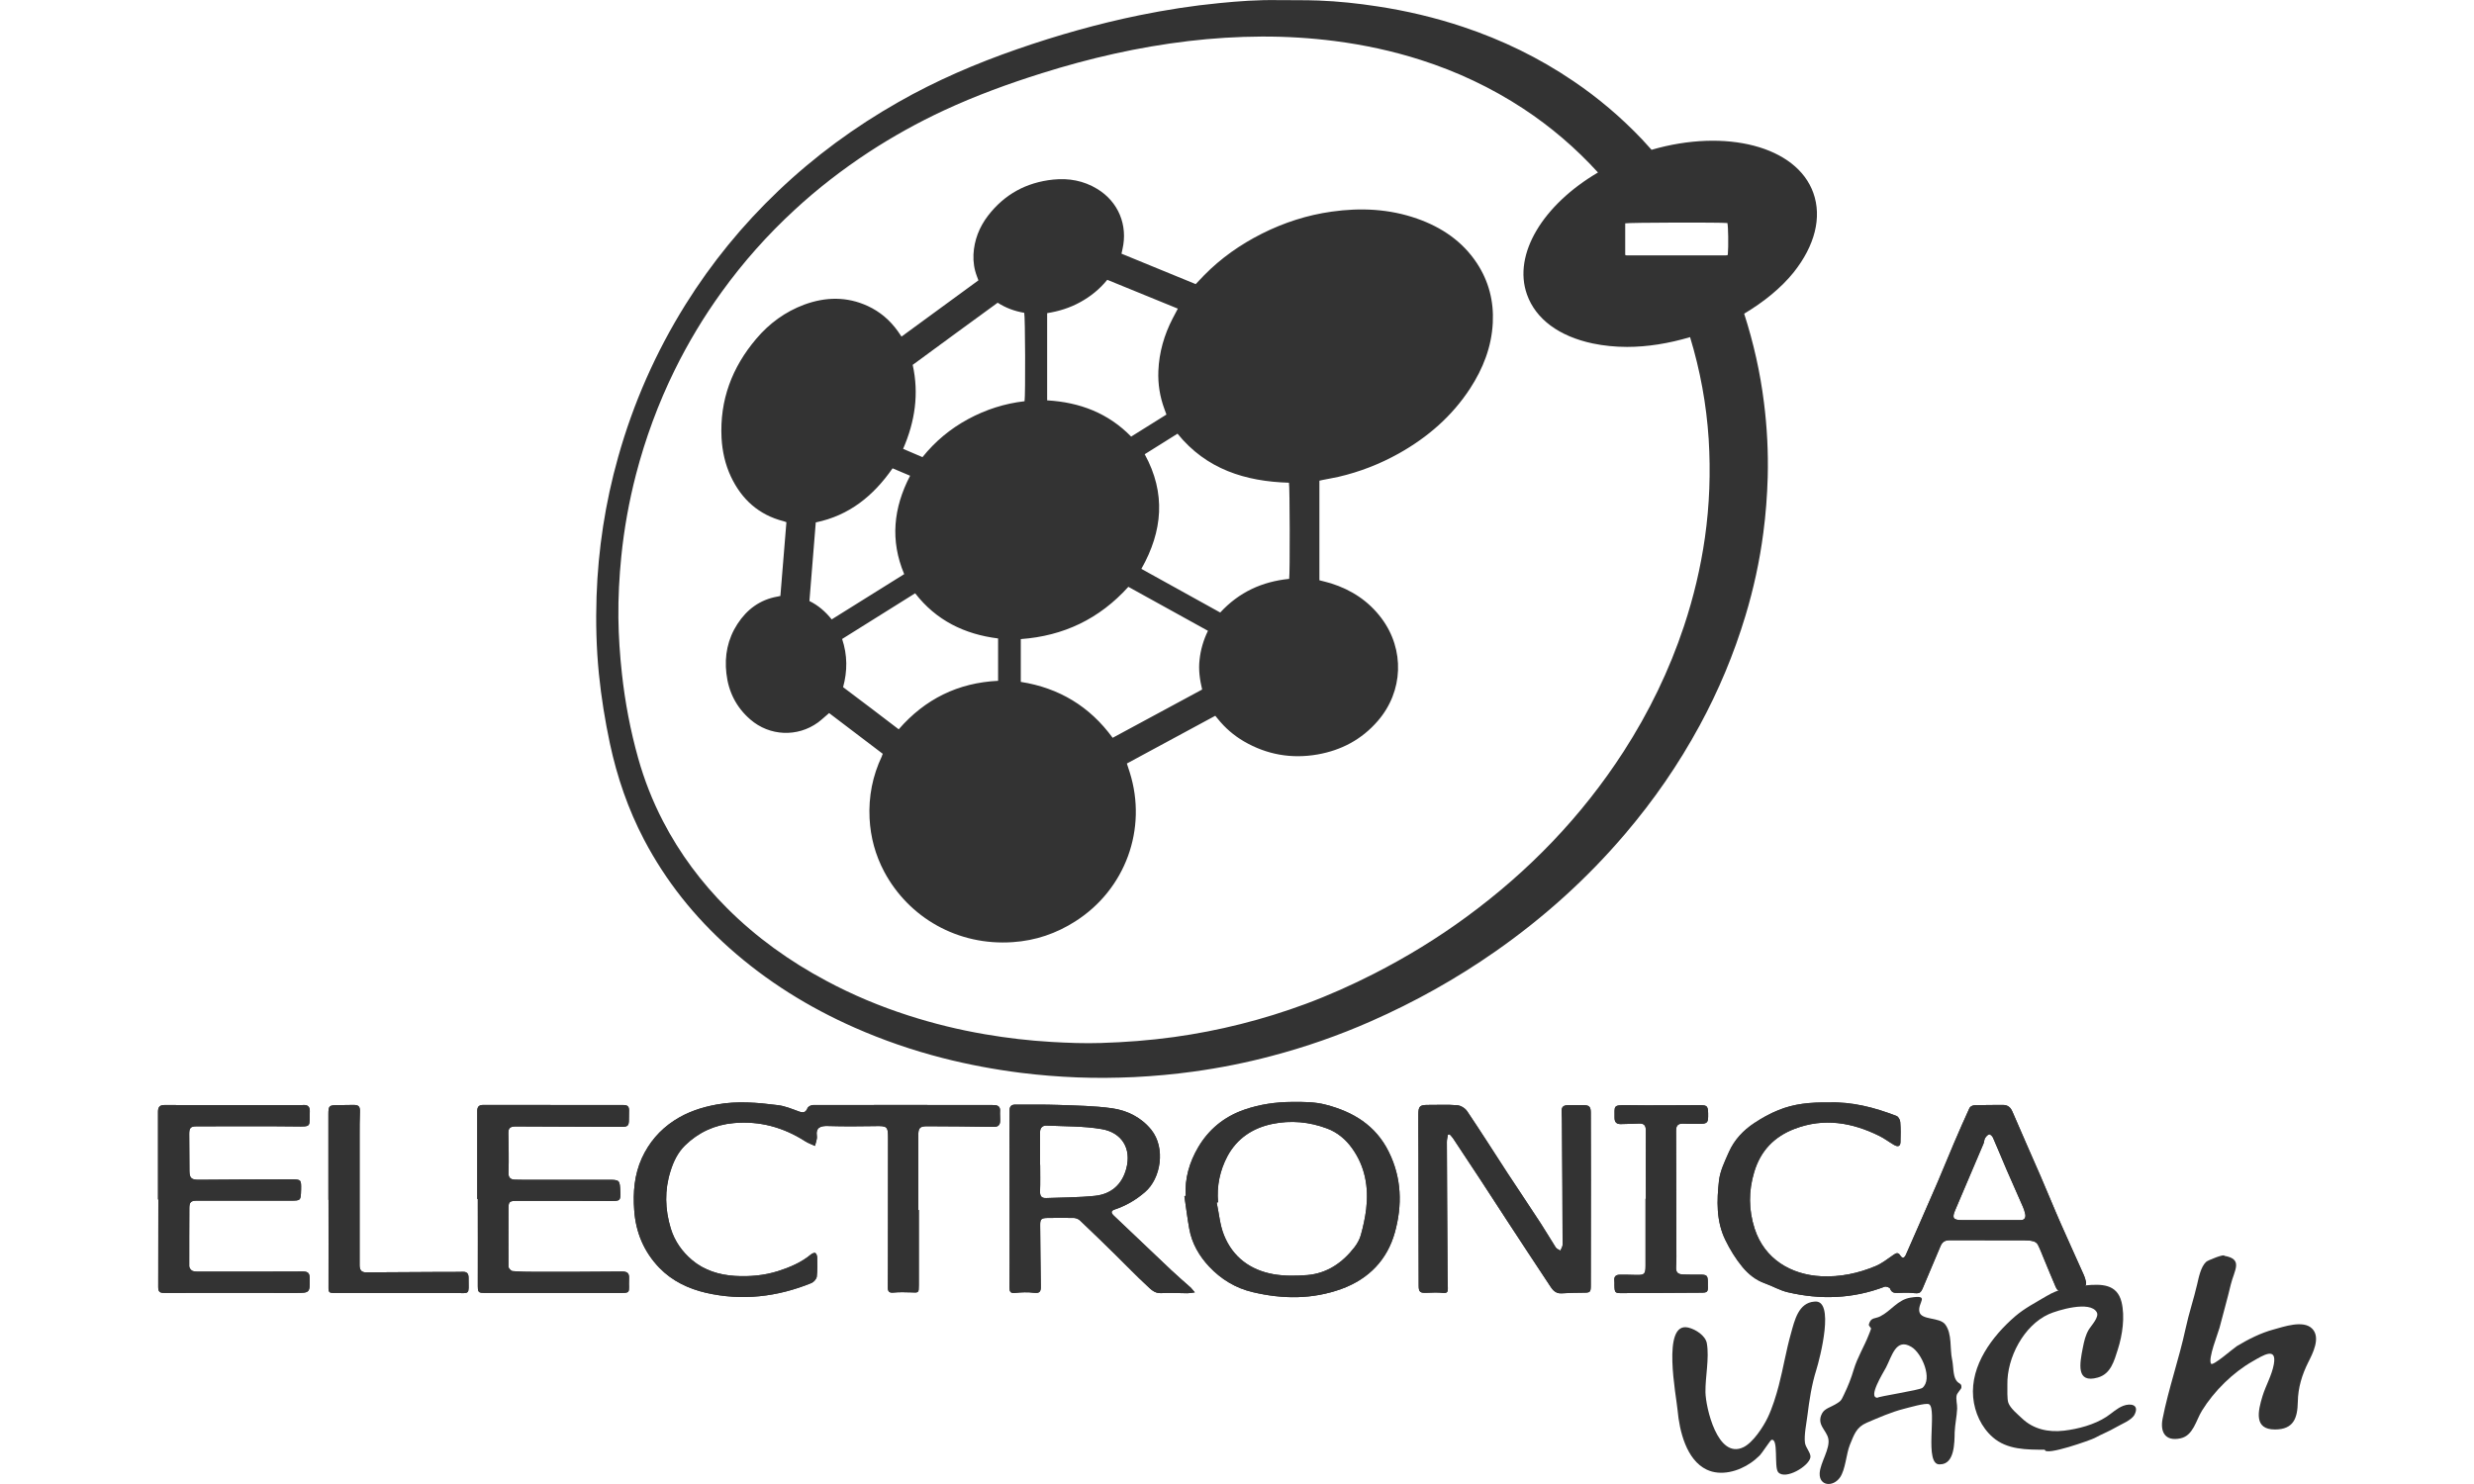 <?xml version="1.0" encoding="utf-8"?>
<!-- Generator: Adobe Illustrator 27.8.1, SVG Export Plug-In . SVG Version: 6.00 Build 0)  -->
<svg version="1.1" id="Capa_1" xmlns="http://www.w3.org/2000/svg" xmlns:xlink="http://www.w3.org/1999/xlink" x="0px" y="0px"
	 viewBox="0 0 230 138" style="enable-background:new 0 0 230 138;" xml:space="preserve">
<style type="text/css">
	.st0{fill:#333333;}
	.st1{fill-rule:evenodd;clip-rule:evenodd;fill:#333333;}
</style>
<g id="electronica-negro_00000158751155190868291210000016132437521323079818_">
	<g>
		<g>
			<path class="st0" d="M191.35,120c0.14-0.04,0.28-0.08,0.42-0.13C191.8,119.98,191.4,120.13,191.35,120"/>
			<path class="st0" d="M191.35,120c0.14-0.04,0.28-0.08,0.42-0.13C191.8,119.98,191.4,120.13,191.35,120"/>
			<path class="st0" d="M82.07,70.1c-1.68-1.28-3.35-2.54-4.99-3.79c-0.36,0.3-0.68,0.61-1.03,0.87c-1.91,1.39-4.5,1.28-6.29-0.27
				c-1.31-1.13-2.04-2.58-2.23-4.29c-0.19-1.65,0.12-3.2,1.03-4.6c0.88-1.35,2.08-2.25,3.7-2.54c0.09-0.02,0.17-0.03,0.29-0.06
				c0.19-2.28,0.37-4.56,0.56-6.86c-0.1-0.03-0.17-0.07-0.26-0.09c-2.31-0.59-3.9-2.03-4.9-4.15c-0.53-1.13-0.8-2.34-0.87-3.59
				c-0.18-3.52,0.97-6.57,3.23-9.23c1.21-1.43,2.69-2.51,4.45-3.17c1.99-0.73,3.97-0.77,5.92,0.13c1.14,0.53,2.06,1.32,2.79,2.34
				c0.11,0.15,0.21,0.31,0.34,0.5c2.38-1.74,4.75-3.48,7.15-5.23c-0.05-0.13-0.09-0.26-0.14-0.38c-0.25-0.65-0.35-1.33-0.32-2.03
				c0.07-1.34,0.54-2.54,1.35-3.6c1.53-1.99,3.56-3.1,6.06-3.36c1.45-0.15,2.83,0.1,4.08,0.86c1.98,1.19,2.88,3.38,2.36,5.62
				c-0.03,0.13-0.06,0.26-0.09,0.41c2.31,0.95,4.6,1.89,6.9,2.83c0.27-0.28,0.52-0.56,0.78-0.82c1.57-1.6,3.37-2.86,5.37-3.87
				c2.05-1.03,4.21-1.73,6.49-2.05c2.69-0.38,5.35-0.26,7.94,0.65c2.28,0.8,4.21,2.1,5.56,4.14c1.1,1.67,1.58,3.53,1.48,5.53
				c-0.11,2.25-0.9,4.27-2.12,6.14c-1.68,2.57-3.93,4.52-6.6,6.02c-1.77,0.99-3.64,1.72-5.62,2.18c-0.49,0.11-0.98,0.19-1.47,0.29
				c-0.1,0.02-0.19,0.04-0.31,0.07v9.26c0.37,0.1,0.73,0.18,1.09,0.29c1.89,0.6,3.48,1.64,4.68,3.24c2.18,2.91,2.04,6.81-0.35,9.56
				c-1.49,1.72-3.38,2.72-5.6,3.11c-2.42,0.42-4.71,0.02-6.84-1.22c-0.94-0.55-1.75-1.25-2.43-2.1c-0.07-0.09-0.14-0.17-0.23-0.28
				c-2.74,1.48-5.47,2.95-8.22,4.44c0.1,0.29,0.19,0.56,0.27,0.83c1.65,5.25-0.4,10.87-5.05,13.84c-1.78,1.14-3.72,1.8-5.82,1.94
				c-5.12,0.36-9.68-2.28-11.96-6.55c-0.82-1.55-1.27-3.2-1.36-4.96c-0.1-2.03,0.28-3.96,1.15-5.79C82,70.26,82.02,70.2,82.07,70.1
				 M106.42,42.24c1.99,3.63,1.67,7.16-0.31,10.66c2.45,1.36,4.89,2.71,7.33,4.06c1.75-1.9,3.91-2.88,6.41-3.13
				c0.08-0.49,0.06-8.64-0.02-8.94c-4.05-0.12-7.68-1.25-10.36-4.56C108.45,40.97,107.45,41.6,106.42,42.24 M104.9,54.57
				c-2.69,2.98-6.02,4.57-10,4.86v3.98c3.56,0.56,6.41,2.28,8.54,5.2c2.78-1.5,5.54-2.99,8.32-4.49c-0.22-0.92-0.35-1.83-0.24-2.77
				c0.1-0.94,0.36-1.83,0.78-2.69C109.81,57.28,107.36,55.93,104.9,54.57 M97.36,37.23c3.04,0.18,5.67,1.19,7.8,3.37
				c1.11-0.69,2.19-1.37,3.28-2.05c-0.07-0.19-0.13-0.35-0.19-0.52c-0.42-1.14-0.61-2.32-0.56-3.54c0.07-1.73,0.54-3.35,1.33-4.88
				c0.15-0.3,0.31-0.59,0.48-0.91c-2.2-0.9-4.37-1.79-6.56-2.68c-0.71,0.87-1.55,1.55-2.52,2.08c-0.96,0.53-1.99,0.85-3.07,1.02
				V37.23z M83.55,67.82c2.46-2.83,5.53-4.33,9.24-4.51v-3.94c-3.13-0.39-5.76-1.68-7.71-4.2c-2.28,1.43-4.53,2.83-6.79,4.25
				c0.5,1.5,0.5,2.99,0.09,4.48C80.12,65.2,81.82,66.5,83.55,67.82 M84.85,33.93c0.6,2.7,0.21,5.28-0.89,7.81
				c0.61,0.26,1.19,0.51,1.8,0.77c1.18-1.47,2.6-2.65,4.25-3.54c1.65-0.89,3.4-1.45,5.24-1.66c0.09-0.56,0.06-7.95-0.03-8.22
				c-0.88-0.15-1.71-0.45-2.47-0.94C90.11,30.07,87.49,31.99,84.85,33.93 M77.32,57.6c2.27-1.42,4.49-2.81,6.74-4.21
				c-1.32-3.14-1-6.17,0.55-9.15c-0.57-0.24-1.1-0.46-1.63-0.69c-1.78,2.56-4.03,4.39-7.14,5.03c-0.2,2.43-0.39,4.86-0.59,7.31
				C76.06,56.29,76.73,56.86,77.32,57.6"/>
			<path class="st0" d="M206.79,116.78c1.79,0.31,0.92,1.34,0.6,2.67c-0.32,1.35-0.7,2.67-1.05,4.03c-0.13,0.5-1.1,2.9-0.78,3.34
				c0.17,0.23,2.1-1.46,2.39-1.64c1.07-0.64,2.2-1.22,3.42-1.55c0.9-0.24,2.77-0.92,3.59-0.07c0.81,0.83,0.04,2.31-0.37,3.12
				c-0.57,1.14-0.95,2.35-0.97,3.68c-0.03,1.5-0.38,2.57-2.13,2.57c-1.97,0-1.58-1.7-1.15-3.11c0.31-1,0.86-1.91,1.05-2.95
				c0.3-1.67-1.01-0.83-1.95-0.29c-1.83,1.03-3.6,2.77-4.73,4.6c-0.56,0.91-0.81,2.31-1.98,2.57c-1.45,0.32-1.92-0.6-1.68-1.82
				c0.55-2.8,1.53-5.56,2.13-8.35c0.3-1.41,0.76-2.76,1.08-4.14c0.15-0.65,0.34-1.63,0.83-2.09
				C205.23,117.2,206.82,116.57,206.79,116.78"/>
			<path class="st0" d="M180.37,136.17c-1.57,0.18-0.24-5.21-1.04-5.59c-0.31-0.15-1.95,0.34-2.33,0.43
				c-1.18,0.3-2.35,0.82-3.45,1.29c-0.98,0.42-1.18,1.11-1.57,2.05c-0.35,0.86-0.4,2.3-0.93,3.05c-0.65,0.91-1.94,0.79-1.88-0.41
				c0.05-0.98,1-2.28,0.8-3.22c-0.17-0.79-1.14-1.31-0.57-2.35c0.23-0.43,0.8-0.57,1.2-0.81c0.57-0.34,0.55-0.34,0.85-0.97
				c0.36-0.75,0.64-1.45,0.88-2.26c0.35-1.17,0.98-2.16,1.41-3.27c0.07-0.19,0.16-0.38,0.2-0.53c0.04-0.15-0.25-0.24-0.19-0.45
				c0.2-0.66,0.56-0.47,1.05-0.72c1.01-0.51,1.62-1.55,2.81-1.74c1.89-0.3,0.64,0.45,0.83,1.32c0.18,0.8,1.87,0.47,2.4,1.17
				c0.66,0.87,0.42,2.28,0.64,3.26c0.13,0.57,0.07,1.45,0.37,1.92c0.26,0.41,0.55,0.24,0.49,0.73c-0.01,0.07-0.38,0.48-0.43,0.66
				c-0.1,0.38,0.06,0.87,0.04,1.26c-0.03,0.72-0.2,1.46-0.23,2.19C181.7,134.11,181.73,136.16,180.37,136.17 M174.55,129.98
				c-0.02-0.11,3.9-0.7,4.17-0.92c0.98-0.81-0.04-3.24-1.04-3.82c-1.42-0.84-1.79,0.86-2.34,1.92
				C175.05,127.7,173.62,129.98,174.55,129.98"/>
			<path class="st0" d="M168.67,121.04c1.96-0.26,0.52,5.28,0.18,6.37c-0.43,1.37-0.64,2.79-0.82,4.22
				c-0.09,0.72-0.32,1.82-0.23,2.53c0.06,0.47,0.57,0.96,0.51,1.36c-0.13,0.83-2.35,2.14-3,1.38c-0.4-0.47,0.06-3.2-0.63-3
				c-0.09,0.03-0.9,1.26-1.07,1.43c-0.28,0.27-0.52,0.48-0.84,0.7c-1.15,0.8-2.8,1.26-4.11,0.63c-1.89-0.9-2.53-3.61-2.7-5.52
				c-0.11-1.28-1.51-8.25,0.98-7.69c0.73,0.17,1.62,0.77,1.74,1.47c0.24,1.39-0.15,3.11-0.13,4.54c0.02,1.39,1.12,6.28,3.53,5.12
				c0.89-0.43,1.84-1.88,2.26-2.76c0.43-0.9,0.77-2,1.03-2.99c0.42-1.61,0.68-3.25,1.13-4.83
				C166.84,122.77,167.2,121.15,168.67,121.04"/>
			<path class="st0" d="M190.1,134.81c-1.68,0-3.5,0.01-4.83-1.15c-1.07-0.93-1.7-2.31-1.83-3.72c-0.27-2.99,1.79-5.71,3.91-7.54
				c0.89-0.76,1.88-1.26,2.88-1.86c1.18-0.71,2.27-0.88,3.65-1.01c1.48-0.14,2.93-0.14,3.35,1.54c0.34,1.38,0.08,3.09-0.34,4.41
				c-0.35,1.1-0.66,2.28-1.86,2.62c-2.04,0.58-1.69-1.28-1.4-2.75c0.13-0.65,0.24-1.17,0.57-1.73c0.22-0.36,0.98-1.14,0.73-1.59
				c-0.61-1.11-3.64-0.19-4.47,0.18c-2.32,1.05-3.89,4.05-3.84,6.55c0.01,0.39-0.04,1.34,0.09,1.69c0.19,0.52,0.85,1.05,1.25,1.43
				c1.07,1.03,2.47,1.33,3.92,1.16c1.31-0.15,2.84-0.56,3.95-1.29c0.51-0.33,0.96-0.79,1.56-1.02c0.68-0.26,1.53-0.12,1.05,0.82
				c-0.27,0.53-1.25,0.89-1.75,1.19c-0.61,0.36-1.33,0.64-1.95,0.98C194.44,133.89,190.1,135.44,190.1,134.81 M191.35,120
				c0.04,0.13,0.45-0.02,0.42-0.13C191.63,119.92,191.49,119.96,191.35,120"/>
			<path class="st0" d="M170.03,102.52c2.08-0.08,4.22,0.45,6.29,1.26c0.17,0.07,0.33,0.36,0.34,0.56c0.05,0.62,0.04,1.24,0.02,1.87
				c-0.01,0.39-0.23,0.47-0.61,0.25c-0.46-0.27-0.89-0.6-1.36-0.83c-2.53-1.25-5.14-1.7-7.86-0.66c-1.92,0.73-3.18,2.05-3.77,4.03
				c-0.53,1.76-0.52,3.5,0.04,5.25c0.92,2.85,3.4,4.29,6.18,4.43c1.77,0.09,3.45-0.27,5.06-0.94c0.6-0.25,1.12-0.67,1.66-1.04
				c0.26-0.18,0.44-0.27,0.64,0.05c0.21,0.34,0.4,0.21,0.52-0.06c0.44-0.98,0.86-1.96,1.29-2.94c0.54-1.25,1.09-2.49,1.63-3.74
				c0.53-1.24,1.04-2.49,1.56-3.72c0.47-1.09,0.94-2.18,1.44-3.26c0.06-0.13,0.29-0.24,0.44-0.25c0.88-0.03,1.77-0.02,2.65-0.03
				c0.46,0,0.72,0.21,0.9,0.63c0.86,2.02,1.76,4.02,2.63,6.03c0.63,1.45,1.22,2.92,1.86,4.37c0.71,1.61,1.44,3.21,2.16,4.82
				c0.08,0.19,0.14,0.39,0.18,0.59c0.07,0.32-0.07,0.46-0.41,0.5c-0.59,0.08-1.19,0.18-1.76,0.34c-0.38,0.11-0.53-0.11-0.64-0.36
				c-0.37-0.85-0.72-1.72-1.08-2.58c-0.19-0.45-0.35-0.9-0.57-1.33c-0.07-0.15-0.26-0.29-0.42-0.33c-0.26-0.07-0.55-0.09-0.82-0.09
				c-2.32-0.01-4.64,0-6.96-0.01c-0.42,0-0.68,0.14-0.85,0.53c-0.51,1.23-1.04,2.44-1.55,3.67c-0.32,0.78-0.34,0.78-1.14,0.7
				c-0.43-0.04-0.86-0.01-1.3,0c-0.32,0.01-0.56-0.02-0.7-0.39c-0.04-0.12-0.39-0.24-0.53-0.18c-2.94,1.12-5.95,1.22-8.98,0.51
				c-0.74-0.17-1.43-0.58-2.16-0.84c-0.84-0.3-1.52-0.86-2.06-1.51c-0.63-0.76-1.16-1.63-1.59-2.51c-0.86-1.76-0.8-3.67-0.59-5.54
				c0.11-0.91,0.55-1.8,0.93-2.66c0.5-1.12,1.34-2.01,2.36-2.68c0.7-0.46,1.44-0.88,2.22-1.19
				C166.77,102.64,168.3,102.49,170.03,102.52 M187.86,113.46c0.29,0.01,0.5-0.18,0.42-0.56c-0.05-0.22-0.11-0.44-0.2-0.64
				c-0.5-1.15-1.02-2.3-1.52-3.46c-0.43-1-0.84-2.01-1.28-3.01c-0.06-0.14-0.26-0.33-0.36-0.3c-0.15,0.04-0.29,0.21-0.38,0.36
				c-0.08,0.14-0.07,0.34-0.14,0.5c-0.87,2.06-1.76,4.12-2.63,6.18c-0.32,0.74-0.18,0.93,0.62,0.93
				C184.16,113.46,185.92,113.46,187.86,113.46"/>
			<path class="st0" d="M85.42,112.51c0,2.34,0,4.67,0,7.01c0,0.71-0.01,0.7-0.72,0.66c-0.55-0.02-1.11-0.03-1.66,0.02
				c-0.39,0.04-0.5-0.13-0.5-0.46c0-0.71,0.01-1.42,0.01-2.13c0-3.9,0-7.79,0.01-11.69c0-1.19-0.05-1.23-1.28-1.2
				c-1.44,0.03-2.87,0.03-4.31-0.01c-0.67-0.02-1.15,0.12-1.03,0.94c0.04,0.29-0.11,0.61-0.17,0.91c-0.3-0.14-0.63-0.25-0.91-0.43
				c-2.03-1.3-4.23-1.91-6.66-1.69c-1.76,0.16-3.27,0.86-4.52,2.08c-0.66,0.65-1.07,1.49-1.34,2.37c-0.57,1.78-0.52,3.57,0.02,5.35
				c0.36,1.18,1.06,2.16,1.97,2.93c1.13,0.96,2.53,1.39,4.01,1.48c1.36,0.08,2.71-0.04,4-0.45c1.09-0.35,2.16-0.8,3.07-1.56
				c0.1-0.08,0.31-0.17,0.39-0.12c0.1,0.06,0.16,0.26,0.17,0.4c0.01,0.6,0.03,1.21-0.04,1.81c-0.03,0.21-0.28,0.49-0.49,0.58
				c-3.17,1.29-6.45,1.68-9.81,0.91c-1.63-0.38-3.13-1.09-4.32-2.31c-1.45-1.5-2.21-3.32-2.35-5.38c-0.12-1.65,0.01-3.29,0.71-4.83
				c0.66-1.44,1.65-2.61,2.99-3.49c1.22-0.8,2.55-1.24,3.98-1.5c1.91-0.35,3.79-0.18,5.68,0.06c0.66,0.08,1.3,0.35,1.93,0.58
				c0.39,0.14,0.64,0.14,0.82-0.3c0.06-0.15,0.33-0.29,0.51-0.29c5.44-0.01,10.87-0.01,16.31,0c0.21,0,0.42-0.01,0.62,0.01
				c0.33,0.03,0.49,0.21,0.46,0.56c-0.02,0.29,0.02,0.58,0.01,0.88c0,0.39-0.17,0.59-0.61,0.58c-2.06-0.04-4.12-0.05-6.18-0.06
				c-0.68,0-0.82,0.17-0.82,0.84c0,2.32,0,4.64,0,6.96C85.4,112.51,85.41,112.51,85.42,112.51"/>
			<path class="st0" d="M134.61,105.51c-0.04,0.23-0.1,0.45-0.1,0.68c0.01,3.81,0.04,7.62,0.06,11.43c0,0.73,0.01,1.45,0.03,2.18
				c0.01,0.31-0.05,0.47-0.44,0.43c-0.51-0.06-1.04-0.03-1.55-0.01c-0.58,0.02-0.72-0.07-0.72-0.66c-0.01-1.44-0.01-2.87-0.01-4.31
				c0-2.68-0.01-5.36-0.01-8.05c0-1.19-0.02-2.39-0.01-3.58c0-0.75,0.15-0.87,0.88-0.87c0.92,0.01,1.84-0.05,2.75,0.03
				c0.32,0.03,0.73,0.28,0.91,0.56c1.27,1.89,2.49,3.81,3.73,5.72c1.04,1.59,2.1,3.15,3.13,4.74c0.47,0.72,0.9,1.47,1.37,2.2
				c0.09,0.14,0.29,0.2,0.43,0.3c0.07-0.18,0.21-0.36,0.21-0.54c-0.01-3.76-0.03-7.51-0.06-11.27c0-0.35-0.01-0.69-0.03-1.04
				c-0.03-0.5,0.12-0.67,0.61-0.68c0.47-0.01,0.93,0,1.4,0c0.56,0,0.7,0.14,0.7,0.71c0.01,2.1,0.01,4.19,0.01,6.29
				c0,3.22-0.01,6.44-0.01,9.66c0,0.77-0.02,0.78-0.78,0.78c-0.64,0-1.28,0.02-1.92,0.06c-0.68,0.05-0.93-0.46-1.22-0.89
				c-1.29-1.94-2.57-3.9-3.85-5.85c-0.82-1.26-1.64-2.52-2.46-3.78c-0.86-1.31-1.72-2.62-2.59-3.92c-0.08-0.12-0.2-0.23-0.3-0.34
				C134.72,105.5,134.66,105.51,134.61,105.51"/>
			<path class="st0" d="M110.23,111.21c-0.1-1.63,0.36-3.15,1.15-4.5c0.97-1.66,2.4-2.86,4.3-3.52c1.45-0.5,2.92-0.71,4.43-0.72
				c1.05-0.01,2.14-0.01,3.15,0.26c2.52,0.65,4.63,1.91,5.85,4.38c1.21,2.44,1.26,4.98,0.57,7.48c-0.7,2.54-2.41,4.33-4.94,5.26
				c-2.72,0.99-5.49,0.97-8.27,0.31c-1.6-0.37-2.96-1.21-4.06-2.38c-0.92-0.98-1.61-2.16-1.85-3.53c-0.18-1-0.3-2.01-0.45-3.01
				C110.14,111.22,110.18,111.21,110.23,111.21 M113.24,111.8c-0.04,0.01-0.09,0.02-0.13,0.02c0.22,1.03,0.3,2.11,0.69,3.06
				c0.82,2.03,2.45,3.23,4.59,3.61c1.02,0.18,2.1,0.16,3.15,0.08c1.84-0.16,3.26-1.14,4.37-2.57c0.26-0.33,0.48-0.73,0.6-1.14
				c0.22-0.79,0.4-1.6,0.5-2.42c0.24-2.03-0.09-3.96-1.31-5.66c-0.59-0.83-1.38-1.49-2.33-1.84c-1.65-0.62-3.36-0.78-5.1-0.42
				c-1.82,0.38-3.27,1.35-4.15,2.98C113.42,108.81,113.1,110.28,113.24,111.8"/>
			<path class="st0" d="M111.08,120.18c-0.32,0.04-0.5,0.08-0.68,0.08c-0.81,0-1.63-0.06-2.44-0.01c-0.64,0.04-0.99-0.38-1.36-0.72
				c-0.98-0.9-1.9-1.87-2.85-2.8c-1.11-1.09-2.22-2.17-3.35-3.24c-0.14-0.13-0.36-0.22-0.55-0.23c-0.83-0.02-1.66-0.01-2.48,0
				c-0.59,0.01-0.68,0.12-0.67,0.72c0.02,1.87,0.03,3.74,0.06,5.61c0.01,0.47-0.06,0.7-0.63,0.63c-0.58-0.08-1.18-0.05-1.76,0.01
				c-0.44,0.05-0.52-0.13-0.52-0.49c0.01-0.76,0.01-1.52,0.01-2.28c0-4.03-0.01-8.07-0.01-12.1c0-0.71,0.01-1.42,0.01-2.13
				c0-0.34,0.17-0.51,0.51-0.51c1.35,0.01,2.69-0.02,4.04,0.03c1.66,0.06,3.33,0.08,4.97,0.31c1.42,0.2,2.72,0.85,3.65,2
				c1.36,1.7,0.89,4.54-0.59,5.8c-0.85,0.73-1.76,1.26-2.8,1.61c-0.34,0.11-0.39,0.29-0.11,0.56c1.79,1.7,3.58,3.41,5.37,5.1
				c0.59,0.56,1.21,1.08,1.81,1.62C110.8,119.85,110.88,119.95,111.08,120.18 M96.69,108.32c0,0,0.01,0,0.01,0
				c0,0.81,0.02,1.63-0.01,2.44c-0.02,0.44,0.11,0.67,0.57,0.65c1.52-0.06,3.04-0.05,4.55-0.21c1.48-0.16,2.49-1.03,2.89-2.5
				c0.53-1.95-0.46-3.39-2.27-3.7c-1.67-0.29-3.4-0.25-5.11-0.33c-0.4-0.02-0.64,0.2-0.63,0.64
				C96.69,106.32,96.69,107.32,96.69,108.32"/>
			<path class="st0" d="M14.69,111.53c0-2.72,0-5.44,0-8.15c0-0.4,0.14-0.62,0.57-0.62c4.17,0.01,8.34,0.01,12.51,0.01
				c0.14,0,0.28,0,0.41-0.01c0.41-0.04,0.63,0.15,0.62,0.56c-0.06,1.49,0.23,1.45-1.35,1.43c-3.06-0.04-6.13-0.01-9.19-0.01
				c-0.53,0-0.67,0.15-0.67,0.69c0,1.16,0.01,2.32,0.02,3.48c0.01,0.65,0.2,0.8,0.86,0.8c2.86-0.02,5.71-0.04,8.57-0.04
				c0.97,0,0.97,0.03,0.95,0.99c-0.03,1-0.03,0.99-1.02,0.99c-2.89,0-5.78,0-8.67,0c-0.56,0-0.7,0.15-0.7,0.71
				c0,1.8-0.02,3.6-0.01,5.4c0,0.15,0.18,0.38,0.32,0.43c0.25,0.08,0.54,0.06,0.82,0.06c3.15,0,6.3,0.01,9.45-0.01
				c0.48,0,0.6,0.19,0.61,0.61c0.02,1.37,0.02,1.38-1.29,1.38c-4.08,0-8.17-0.01-12.25,0c-0.41,0-0.54-0.13-0.54-0.54
				c0.01-2.72,0.01-5.44,0.01-8.15H14.69z"/>
			<path class="st0" d="M44.37,111.49c0-2.72,0-5.44,0-8.15c0-0.41,0.13-0.59,0.57-0.59c4.35,0.01,8.69,0.01,13.04,0.01
				c0.37,0,0.5,0.15,0.5,0.49c0,0.28-0.01,0.55-0.01,0.83c0,0.62-0.1,0.71-0.73,0.71c-3.27-0.01-6.54-0.03-9.81-0.04
				c-0.51,0-0.68,0.17-0.67,0.63c0.02,1.21,0.06,2.42,0.01,3.63c-0.02,0.5,0.17,0.67,0.6,0.69c0.55,0.02,1.1,0.01,1.66,0.01
				c2.32,0,4.64,0,6.96,0c1.13,0,1.13,0,1.18,1.14c0.03,0.78-0.04,0.83-0.79,0.83c-2.94-0.01-5.89-0.02-8.83-0.01
				c-0.74,0-0.78,0.09-0.78,0.83c0.01,1.76-0.02,3.53,0,5.29c0,0.14,0.24,0.4,0.38,0.41c0.7,0.06,1.42,0.07,2.12,0.07
				c2.68,0,5.37,0,8.05-0.03c0.49,0,0.69,0.14,0.66,0.65c-0.06,1.46,0.32,1.34-1.36,1.34c-3.95,0-7.89,0-11.84,0
				c-0.88,0-0.86,0.01-0.86-0.89c0.01-2.61,0-5.23,0-7.84H44.37z"/>
			<path class="st0" d="M153.01,111.47c0-2.11-0.01-4.22,0-6.33c0-0.46-0.15-0.68-0.63-0.66c-0.55,0.03-1.11,0.03-1.66,0.05
				c-0.44,0.02-0.63-0.17-0.62-0.62c0.02-1.05-0.19-1.16,1.16-1.14c2.25,0.04,4.5,0,6.75,0c0.75,0,0.8,0.08,0.79,1.08
				c-0.01,0.55-0.13,0.66-0.8,0.66c-0.5,0-1,0-1.51-0.02c-0.46-0.02-0.67,0.16-0.67,0.63c0.01,3.91,0.02,7.82,0.03,11.73
				c0,0.31-0.01,0.62-0.03,0.93c-0.03,0.53,0.13,0.72,0.68,0.74c0.5,0.02,1,0.01,1.51,0.01c0.68,0,0.76,0.07,0.76,0.73
				c0,0.09,0,0.17,0,0.26c0.03,0.65-0.03,0.69-0.7,0.69c-2.41,0.01-4.81,0.02-7.22,0.04c-0.71,0.01-0.75-0.02-0.76-0.75
				c0-0.14,0.01-0.28-0.01-0.42c-0.04-0.39,0.16-0.54,0.52-0.54c0.5,0,1,0,1.51,0.02c0.76,0.02,0.87-0.07,0.87-0.85
				c0-2.08,0-4.15,0-6.23H153.01z"/>
			<path class="st0" d="M30.53,111.57c0-2.65,0-5.3,0-7.94c0-0.79,0.06-0.86,0.84-0.86c0.5,0,1-0.02,1.5-0.02
				c0.5,0,0.61,0.16,0.59,0.67c-0.03,0.71-0.03,1.42-0.03,2.13c0,4.03,0,8.06,0,12.1c0,0.41,0.14,0.67,0.59,0.67
				c2.32-0.01,4.64-0.02,6.95-0.04c0.69,0,1.38,0.01,2.07-0.01c0.39-0.01,0.52,0.19,0.52,0.54c0,1.66,0.21,1.43-1.32,1.43
				c-3.77,0.01-7.54-0.01-11.31-0.01c-0.29,0-0.39-0.1-0.39-0.4c0.01-2.75,0-5.5,0-8.25H30.53z"/>
			<path class="st0" d="M170.03,102.52c2.08-0.08,4.22,0.45,6.29,1.26c0.17,0.07,0.33,0.36,0.34,0.56c0.05,0.62,0.04,1.24,0.02,1.87
				c-0.01,0.39-0.23,0.47-0.61,0.25c-0.46-0.27-0.89-0.6-1.36-0.83c-2.53-1.25-5.14-1.7-7.86-0.66c-1.92,0.73-3.18,2.05-3.77,4.03
				c-0.53,1.76-0.52,3.5,0.04,5.25c0.92,2.85,3.4,4.29,6.18,4.43c1.77,0.09,3.45-0.27,5.06-0.94c0.6-0.25,1.12-0.67,1.66-1.04
				c0.26-0.18,0.44-0.27,0.64,0.05c0.21,0.34,0.4,0.21,0.52-0.06c0.44-0.98,0.86-1.96,1.29-2.94c0.54-1.25,1.09-2.49,1.63-3.74
				c0.53-1.24,1.04-2.49,1.56-3.72c0.47-1.09,0.94-2.18,1.44-3.26c0.06-0.13,0.29-0.24,0.44-0.25c0.88-0.03,1.77-0.02,2.65-0.03
				c0.46,0,0.72,0.21,0.9,0.63c0.86,2.02,1.76,4.02,2.63,6.03c0.63,1.45,1.22,2.92,1.86,4.37c0.71,1.61,1.44,3.21,2.16,4.82
				c0.08,0.19,0.14,0.39,0.18,0.59c0.07,0.32-0.07,0.46-0.41,0.5c-0.59,0.08-1.19,0.18-1.76,0.34c-0.38,0.11-0.53-0.11-0.64-0.36
				c-0.37-0.85-0.72-1.72-1.08-2.58c-0.19-0.45-0.35-0.9-0.57-1.33c-0.07-0.15-0.26-0.29-0.42-0.33c-0.26-0.07-0.55-0.09-0.82-0.09
				c-2.32-0.01-4.64,0-6.96-0.01c-0.42,0-0.68,0.14-0.85,0.53c-0.51,1.23-1.04,2.44-1.55,3.67c-0.32,0.78-0.34,0.78-1.14,0.7
				c-0.43-0.04-0.86-0.01-1.3,0c-0.32,0.01-0.56-0.02-0.7-0.39c-0.04-0.12-0.39-0.24-0.53-0.18c-2.94,1.12-5.95,1.22-8.98,0.51
				c-0.74-0.17-1.43-0.58-2.16-0.84c-0.84-0.3-1.52-0.86-2.06-1.51c-0.63-0.76-1.16-1.63-1.59-2.51c-0.86-1.76-0.8-3.67-0.59-5.54
				c0.11-0.91,0.55-1.8,0.93-2.66c0.5-1.12,1.34-2.01,2.36-2.68c0.7-0.46,1.44-0.88,2.22-1.19
				C166.77,102.64,168.3,102.49,170.03,102.52 M187.86,113.46c0.29,0.01,0.5-0.18,0.42-0.56c-0.05-0.22-0.11-0.44-0.2-0.64
				c-0.5-1.15-1.02-2.3-1.52-3.46c-0.43-1-0.84-2.01-1.28-3.01c-0.06-0.14-0.26-0.33-0.36-0.3c-0.15,0.04-0.29,0.21-0.38,0.36
				c-0.08,0.14-0.07,0.34-0.14,0.5c-0.87,2.06-1.76,4.12-2.63,6.18c-0.32,0.74-0.18,0.93,0.62,0.93
				C184.16,113.46,185.92,113.46,187.86,113.46"/>
			<path class="st0" d="M85.42,112.51c0,2.34,0,4.67,0,7.01c0,0.71-0.01,0.7-0.72,0.66c-0.55-0.02-1.11-0.03-1.66,0.02
				c-0.39,0.04-0.5-0.13-0.5-0.46c0-0.71,0.01-1.42,0.01-2.13c0-3.9,0-7.79,0.01-11.69c0-1.19-0.05-1.23-1.28-1.2
				c-1.44,0.03-2.87,0.03-4.31-0.01c-0.67-0.02-1.15,0.12-1.03,0.94c0.04,0.29-0.11,0.61-0.17,0.91c-0.3-0.14-0.63-0.25-0.91-0.43
				c-2.03-1.3-4.23-1.91-6.66-1.69c-1.76,0.16-3.27,0.86-4.52,2.08c-0.66,0.65-1.07,1.49-1.34,2.37c-0.57,1.78-0.52,3.57,0.02,5.35
				c0.36,1.18,1.06,2.16,1.97,2.93c1.13,0.96,2.53,1.39,4.01,1.48c1.36,0.08,2.71-0.04,4-0.45c1.09-0.35,2.16-0.8,3.07-1.56
				c0.1-0.08,0.31-0.17,0.39-0.12c0.1,0.06,0.16,0.26,0.17,0.4c0.01,0.6,0.03,1.21-0.04,1.81c-0.03,0.21-0.28,0.49-0.49,0.58
				c-3.17,1.29-6.45,1.68-9.81,0.91c-1.63-0.38-3.13-1.09-4.32-2.31c-1.45-1.5-2.21-3.32-2.35-5.38c-0.12-1.65,0.01-3.29,0.71-4.83
				c0.66-1.44,1.65-2.61,2.99-3.49c1.22-0.8,2.55-1.24,3.98-1.5c1.91-0.35,3.79-0.18,5.68,0.06c0.66,0.08,1.3,0.35,1.93,0.58
				c0.39,0.14,0.64,0.14,0.82-0.3c0.06-0.15,0.33-0.29,0.51-0.29c5.44-0.01,10.87-0.01,16.31,0c0.21,0,0.42-0.01,0.62,0.01
				c0.33,0.03,0.49,0.21,0.46,0.56c-0.02,0.29,0.02,0.58,0.01,0.88c0,0.39-0.17,0.59-0.61,0.58c-2.06-0.04-4.12-0.05-6.18-0.06
				c-0.68,0-0.82,0.17-0.82,0.84c0,2.32,0,4.64,0,6.96C85.4,112.51,85.41,112.51,85.42,112.51"/>
			<path class="st0" d="M134.61,105.51c-0.04,0.23-0.1,0.45-0.1,0.68c0.01,3.81,0.04,7.62,0.06,11.43c0,0.73,0.01,1.45,0.03,2.18
				c0.01,0.31-0.05,0.47-0.44,0.43c-0.51-0.06-1.04-0.03-1.55-0.01c-0.58,0.02-0.72-0.07-0.72-0.66c-0.01-1.44-0.01-2.87-0.01-4.31
				c0-2.68-0.01-5.36-0.01-8.05c0-1.19-0.02-2.39-0.01-3.58c0-0.75,0.15-0.87,0.88-0.87c0.92,0.01,1.84-0.05,2.75,0.03
				c0.32,0.03,0.73,0.28,0.91,0.56c1.27,1.89,2.49,3.81,3.73,5.72c1.04,1.59,2.1,3.15,3.13,4.74c0.47,0.72,0.9,1.47,1.37,2.2
				c0.09,0.14,0.29,0.2,0.43,0.3c0.07-0.18,0.21-0.36,0.21-0.54c-0.01-3.76-0.03-7.51-0.06-11.27c0-0.35-0.01-0.69-0.03-1.04
				c-0.03-0.5,0.12-0.67,0.61-0.68c0.47-0.01,0.93,0,1.4,0c0.56,0,0.7,0.14,0.7,0.71c0.01,2.1,0.01,4.19,0.01,6.29
				c0,3.22-0.01,6.44-0.01,9.66c0,0.77-0.02,0.78-0.78,0.78c-0.64,0-1.28,0.02-1.92,0.06c-0.68,0.05-0.93-0.46-1.22-0.89
				c-1.29-1.94-2.57-3.9-3.85-5.85c-0.82-1.26-1.64-2.52-2.46-3.78c-0.86-1.31-1.72-2.62-2.59-3.92c-0.08-0.12-0.2-0.23-0.3-0.34
				C134.72,105.5,134.66,105.51,134.61,105.51"/>
			<path class="st0" d="M110.23,111.21c-0.1-1.63,0.36-3.15,1.15-4.5c0.97-1.66,2.4-2.86,4.3-3.52c1.45-0.5,2.92-0.71,4.43-0.72
				c1.05-0.01,2.14-0.01,3.15,0.26c2.52,0.65,4.63,1.91,5.85,4.38c1.21,2.44,1.26,4.98,0.57,7.48c-0.7,2.54-2.41,4.33-4.94,5.26
				c-2.72,0.99-5.49,0.97-8.27,0.31c-1.6-0.37-2.96-1.21-4.06-2.38c-0.92-0.98-1.61-2.16-1.85-3.53c-0.18-1-0.3-2.01-0.45-3.01
				C110.14,111.22,110.18,111.21,110.23,111.21 M113.24,111.8c-0.04,0.01-0.09,0.02-0.13,0.02c0.22,1.03,0.3,2.11,0.69,3.06
				c0.82,2.03,2.45,3.23,4.59,3.61c1.02,0.18,2.1,0.16,3.15,0.08c1.84-0.16,3.26-1.14,4.37-2.57c0.26-0.33,0.48-0.73,0.6-1.14
				c0.22-0.79,0.4-1.6,0.5-2.42c0.24-2.03-0.09-3.96-1.31-5.66c-0.59-0.83-1.38-1.49-2.33-1.84c-1.65-0.62-3.36-0.78-5.1-0.42
				c-1.82,0.38-3.27,1.35-4.15,2.98C113.42,108.81,113.1,110.28,113.24,111.8"/>
			<path class="st0" d="M111.08,120.18c-0.32,0.04-0.5,0.08-0.68,0.08c-0.81,0-1.63-0.06-2.44-0.01c-0.64,0.04-0.99-0.38-1.36-0.72
				c-0.98-0.9-1.9-1.87-2.85-2.8c-1.11-1.09-2.22-2.17-3.35-3.24c-0.14-0.13-0.36-0.22-0.55-0.23c-0.83-0.02-1.66-0.01-2.48,0
				c-0.59,0.01-0.68,0.12-0.67,0.72c0.02,1.87,0.03,3.74,0.06,5.61c0.01,0.47-0.06,0.7-0.63,0.63c-0.58-0.08-1.18-0.05-1.76,0.01
				c-0.44,0.05-0.52-0.13-0.52-0.49c0.01-0.76,0.01-1.52,0.01-2.28c0-4.03-0.01-8.07-0.01-12.1c0-0.71,0.01-1.42,0.01-2.13
				c0-0.34,0.17-0.51,0.51-0.51c1.35,0.01,2.69-0.02,4.04,0.03c1.66,0.06,3.33,0.08,4.97,0.31c1.42,0.2,2.72,0.85,3.65,2
				c1.36,1.7,0.89,4.54-0.59,5.8c-0.85,0.73-1.76,1.26-2.8,1.61c-0.34,0.11-0.39,0.29-0.11,0.56c1.79,1.7,3.58,3.41,5.37,5.1
				c0.59,0.56,1.21,1.08,1.81,1.62C110.8,119.85,110.88,119.95,111.08,120.18 M96.69,108.32c0,0,0.01,0,0.01,0
				c0,0.81,0.02,1.63-0.01,2.44c-0.02,0.44,0.11,0.67,0.57,0.65c1.52-0.06,3.04-0.05,4.55-0.21c1.48-0.16,2.49-1.03,2.89-2.5
				c0.53-1.95-0.46-3.39-2.27-3.7c-1.67-0.29-3.4-0.25-5.11-0.33c-0.4-0.02-0.64,0.2-0.63,0.64
				C96.69,106.32,96.69,107.32,96.69,108.32"/>
			<path class="st0" d="M14.69,111.53c0-2.72,0-5.44,0-8.15c0-0.4,0.14-0.62,0.57-0.62c4.17,0.01,8.34,0.01,12.51,0.01
				c0.14,0,0.28,0,0.41-0.01c0.41-0.04,0.63,0.15,0.62,0.56c-0.06,1.49,0.23,1.45-1.35,1.43c-3.06-0.04-6.13-0.01-9.19-0.01
				c-0.53,0-0.67,0.15-0.67,0.69c0,1.16,0.01,2.32,0.02,3.48c0.01,0.65,0.2,0.8,0.86,0.8c2.86-0.02,5.71-0.04,8.57-0.04
				c0.97,0,0.97,0.03,0.95,0.99c-0.03,1-0.03,0.99-1.02,0.99c-2.89,0-5.78,0-8.67,0c-0.56,0-0.7,0.15-0.7,0.71
				c0,1.8-0.02,3.6-0.01,5.4c0,0.15,0.18,0.38,0.32,0.43c0.25,0.08,0.54,0.06,0.82,0.06c3.15,0,6.3,0.01,9.45-0.01
				c0.48,0,0.6,0.19,0.61,0.61c0.02,1.37,0.02,1.38-1.29,1.38c-4.08,0-8.17-0.01-12.25,0c-0.41,0-0.54-0.13-0.54-0.54
				c0.01-2.72,0.01-5.44,0.01-8.15H14.69z"/>
			<path class="st0" d="M44.37,111.49c0-2.72,0-5.44,0-8.15c0-0.41,0.13-0.59,0.57-0.59c4.35,0.01,8.69,0.01,13.04,0.01
				c0.37,0,0.5,0.15,0.5,0.49c0,0.28-0.01,0.55-0.01,0.83c0,0.62-0.1,0.71-0.73,0.71c-3.27-0.01-6.54-0.03-9.81-0.04
				c-0.51,0-0.68,0.17-0.67,0.63c0.02,1.21,0.06,2.42,0.01,3.63c-0.02,0.5,0.17,0.67,0.6,0.69c0.55,0.02,1.1,0.01,1.66,0.01
				c2.32,0,4.64,0,6.96,0c1.13,0,1.13,0,1.18,1.14c0.03,0.78-0.04,0.83-0.79,0.83c-2.94-0.01-5.89-0.02-8.83-0.01
				c-0.74,0-0.78,0.09-0.78,0.83c0.01,1.76-0.02,3.53,0,5.29c0,0.14,0.24,0.4,0.38,0.41c0.7,0.06,1.42,0.07,2.12,0.07
				c2.68,0,5.37,0,8.05-0.03c0.49,0,0.69,0.14,0.66,0.65c-0.06,1.46,0.32,1.34-1.36,1.34c-3.95,0-7.89,0-11.84,0
				c-0.88,0-0.86,0.01-0.86-0.89c0.01-2.61,0-5.23,0-7.84H44.37z"/>
			<path class="st0" d="M153.01,111.47c0-2.11-0.01-4.22,0-6.33c0-0.46-0.15-0.68-0.63-0.66c-0.55,0.03-1.11,0.03-1.66,0.05
				c-0.44,0.02-0.63-0.17-0.62-0.62c0.02-1.05-0.19-1.16,1.16-1.14c2.25,0.04,4.5,0,6.75,0c0.75,0,0.8,0.08,0.79,1.08
				c-0.01,0.55-0.13,0.66-0.8,0.66c-0.5,0-1,0-1.51-0.02c-0.46-0.02-0.67,0.16-0.67,0.63c0.01,3.91,0.02,7.82,0.03,11.73
				c0,0.31-0.01,0.62-0.03,0.93c-0.03,0.53,0.13,0.72,0.68,0.74c0.5,0.02,1,0.01,1.51,0.01c0.68,0,0.76,0.07,0.76,0.73
				c0,0.09,0,0.17,0,0.26c0.03,0.65-0.03,0.69-0.7,0.69c-2.41,0.01-4.81,0.02-7.22,0.04c-0.71,0.01-0.75-0.02-0.76-0.75
				c0-0.14,0.01-0.28-0.01-0.42c-0.04-0.39,0.16-0.54,0.52-0.54c0.5,0,1,0,1.51,0.02c0.76,0.02,0.87-0.07,0.87-0.85
				c0-2.08,0-4.15,0-6.23H153.01z"/>
			<path class="st0" d="M30.53,111.57c0-2.65,0-5.3,0-7.94c0-0.79,0.06-0.86,0.84-0.86c0.5,0,1-0.02,1.5-0.02
				c0.5,0,0.61,0.16,0.59,0.67c-0.03,0.71-0.03,1.42-0.03,2.13c0,4.03,0,8.06,0,12.1c0,0.41,0.14,0.67,0.59,0.67
				c2.32-0.01,4.64-0.02,6.95-0.04c0.69,0,1.38,0.01,2.07-0.01c0.39-0.01,0.52,0.19,0.52,0.54c0,1.66,0.21,1.43-1.32,1.43
				c-3.77,0.01-7.54-0.01-11.31-0.01c-0.29,0-0.39-0.1-0.39-0.4c0.01-2.75,0-5.5,0-8.25H30.53z"/>
			<path class="st0" d="M168.58,17.94c-1.55-4.34-8.13-6.02-15.04-4.01c-0.29-0.33-0.59-0.66-0.89-0.98
				c-1.93-2.03-4.06-3.84-6.38-5.41c-3.18-2.16-6.6-3.82-10.25-5.04c-2.61-0.87-5.27-1.5-7.99-1.91c-1.81-0.28-3.63-0.47-5.45-0.54
				c-1.26-0.05-2.53-0.02-3.8-0.04c-1.82-0.03-3.63,0.1-5.44,0.28c-2.49,0.24-4.97,0.63-7.42,1.13c-3.86,0.79-7.63,1.86-11.35,3.15
				c-3.83,1.33-7.54,2.92-11.06,4.93c-4.05,2.3-7.78,5.04-11.15,8.25c-3.32,3.16-6.2,6.68-8.63,10.57
				c-2.77,4.44-4.86,9.18-6.27,14.21c-1.19,4.23-1.85,8.54-2,12.92c-0.08,2.42-0.02,4.83,0.22,7.24c0.22,2.17,0.57,4.32,1.02,6.45
				c0.67,3.12,1.69,6.1,3.17,8.93c2.02,3.85,4.69,7.19,7.93,10.08c3.48,3.1,7.39,5.53,11.65,7.41c2.65,1.17,5.38,2.11,8.19,2.83
				c2.38,0.61,4.79,1.06,7.23,1.37c1.75,0.22,3.51,0.36,5.28,0.43c1.77,0.07,3.53,0.05,5.3-0.03c1.84-0.09,3.67-0.26,5.5-0.51
				c2.46-0.34,4.89-0.82,7.29-1.46c3.15-0.83,6.22-1.9,9.21-3.22c4.07-1.79,7.93-3.95,11.58-6.5c4.48-3.13,8.51-6.76,12.05-10.92
				c2.66-3.12,4.97-6.47,6.93-10.08c1.77-3.26,3.19-6.66,4.26-10.21c0.76-2.52,1.32-5.09,1.66-7.7c0.23-1.73,0.36-3.46,0.41-5.2
				c0.06-2.32-0.06-4.63-0.35-6.93c-0.35-2.81-0.97-5.56-1.84-8.26c1.82-1.09,3.41-2.37,4.59-3.83
				C168.73,22.84,169.39,20.21,168.58,17.94 M158.5,50c-0.4,2.8-1.05,5.53-1.94,8.21c-1.37,4.13-3.26,8.02-5.62,11.68
				c-3.9,6.04-8.81,11.12-14.59,15.36c-2.72,2-5.59,3.75-8.6,5.29c-2.08,1.06-4.2,2.01-6.38,2.82c-3.97,1.47-8.05,2.5-12.25,3.08
				c-2.25,0.31-4.51,0.48-6.77,0.55c-1.54,0.05-3.08-0.01-4.62-0.1c-2.06-0.12-4.11-0.36-6.15-0.71c-2.41-0.41-4.78-0.99-7.11-1.74
				c-2.65-0.85-5.21-1.92-7.67-3.24c-3.39-1.81-6.49-4.03-9.21-6.75c-2.39-2.39-4.39-5.07-5.95-8.08c-0.97-1.87-1.74-3.83-2.31-5.86
				c-0.72-2.57-1.22-5.19-1.51-7.85c-0.19-1.73-0.31-3.47-0.33-5.21c-0.02-1.9,0.08-3.8,0.27-5.7c0.26-2.58,0.72-5.13,1.37-7.64
				c0.87-3.34,2.06-6.57,3.58-9.67c1.26-2.56,2.72-4.99,4.39-7.3c2-2.77,4.26-5.31,6.78-7.63c2.14-1.98,4.44-3.75,6.87-5.35
				c2.25-1.47,4.59-2.77,7.02-3.9c2.95-1.37,5.99-2.48,9.08-3.45c4.45-1.4,8.98-2.44,13.63-2.99c2.27-0.27,4.54-0.41,6.82-0.42
				c2.28-0.01,4.55,0.13,6.82,0.42c2.7,0.35,5.35,0.92,7.95,1.75c3.38,1.08,6.57,2.58,9.54,4.53c2.57,1.69,4.88,3.67,6.95,5.94
				c-5.09,2.99-7.94,7.59-6.6,11.35c0.81,2.28,2.98,3.89,6.12,4.55c1.01,0.21,2.08,0.32,3.19,0.32c1.88,0,3.87-0.32,5.85-0.91
				c0.94,3.09,1.52,6.25,1.73,9.48C159.04,43.92,158.93,46.97,158.5,50 M160.63,23.68c-0.01,0.01-0.02,0.02-0.02,0.03
				c-0.01,0.01-0.02,0.02-0.03,0.02c-0.05,0.01-0.1,0.02-0.15,0.02c-3.07,0-6.14,0-9.21,0c-0.03,0-0.07-0.02-0.13-0.04v-2.94
				c0.28-0.08,8.91-0.1,9.5-0.03C160.67,21.01,160.7,22.93,160.63,23.68"/>
		</g>
	</g>
</g>
</svg>

